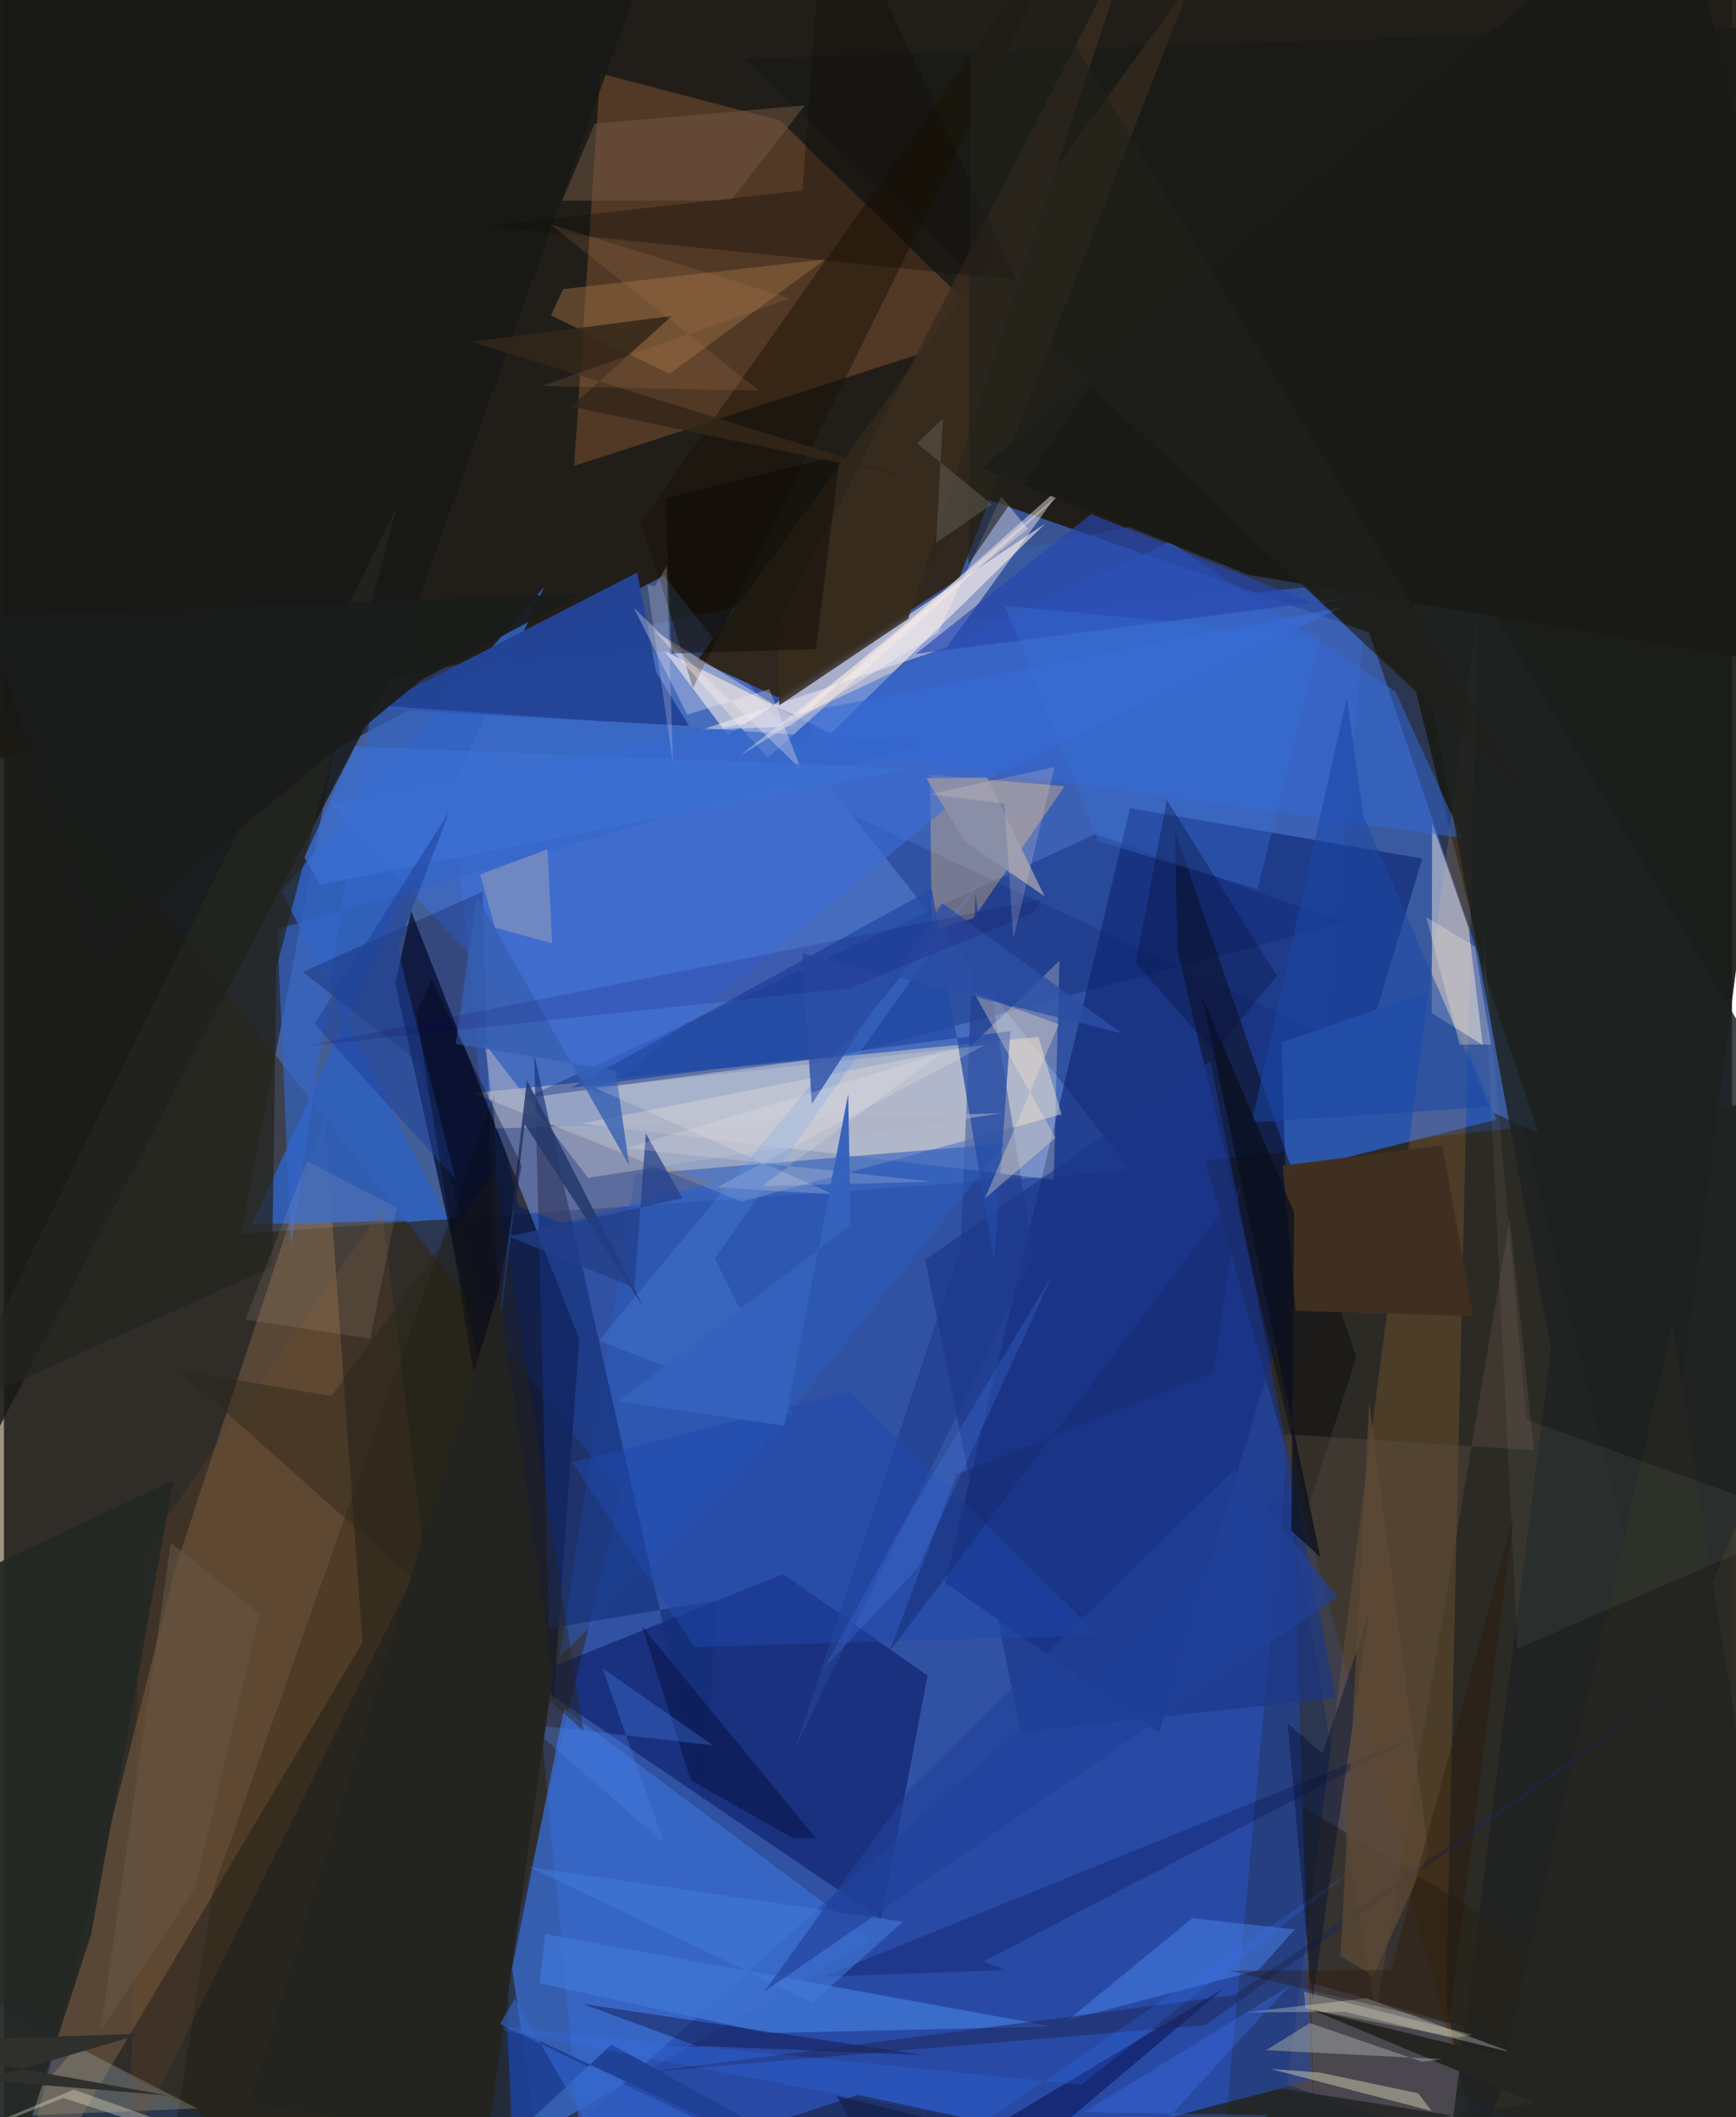 <svg xmlns="http://www.w3.org/2000/svg" width="228" height="278" viewBox="0 0 836 1024"><path fill="#2b3650" d="M0 0h836v1024H0z"/><path fill="#345fc8" fill-opacity=".678" d="M586.33 1077.442L283.62 1086l-72.052-760.228 448.476-44.694z"/><path fill="#211e17" fill-opacity=".957" d="M898-6.084L-33.585-62-62 379.06l954.13-195.506z"/><path fill="#5b85d6" fill-opacity=".522" d="M159.737 362.58l-45.015 234.1 430.707-30.41-226.195-287.863z"/><path fill="#362400" fill-opacity=".49" d="M-55.637 940.128L-62 264.59l360.302 457.894L211.155 1086z"/><path fill="#2c2a24" fill-opacity=".984" d="M898 1086V528.353l-316.843 32.894 126.698 455.079z"/><path fill="#1a1b17" fill-opacity=".929" d="M795.808 791.075L682.897 333.81 357.565 28.504l540.258-17.17z"/><path fill="#3f65b9" fill-opacity=".761" d="M742.533 548.345l-82.044-242.352-188.528-65.796-98.08 137.004z"/><path fill="#0a216c" fill-opacity=".565" d="M455.358 765.533l89.404-374.67 141.4 24.394-127.39 422.8z"/><path fill="#e0d6c8" fill-opacity=".51" d="M500.464 501.504l11.174 37.432-154.807 42.259-129.913-52.528z"/><path fill="#0b1433" fill-opacity=".792" d="M196.976 440.755l-7.665 34.965 76.503 346.817 12.443-175.07z"/><path fill="#c97e44" fill-opacity=".286" d="M288.435 35.527l-12.592 189.787 203.197-65.867L375.527 58.321z"/><path fill="#f4eae5" fill-opacity=".608" d="M350.264 355.575L319.68 314.97l80.293 39.781 103.686-101.435z"/><path fill="#fcb46c" fill-opacity=".196" d="M173.41 794.41l-18.233-254.957-71.875 217.64L.422 1086z"/><path fill="#171916" fill-opacity=".835" d="M-62-53.702l369.784 43.074-120.741 338.64L-62 804.592z"/><path fill="#396bce" fill-opacity=".757" d="M420.578 938.187l-163.112 94.41-11.649-80.38 25.173-125.843z"/><path fill="#001159" fill-opacity=".494" d="M446.803 810.442l-22.442 117.735L252.31 811.256l124.727-49.923z"/><path fill="#30281d" fill-opacity=".988" d="M335.558 319.29L574.298-8.683 462.092 279.732l-87.555 57.564z"/><path fill="#3060bb" fill-opacity=".906" d="M214.53 589.955l-94.608 2.17L261.419 283.75 134.24 431.046z"/><path fill="#2b55a9" d="M721.935 541.571l-25.698-64.584-78.19 27.212 1.884 63.02z"/><path fill="#fca947" fill-opacity=".153" d="M620.795 1008.2l90.523 31.3-13.74-71.445 15.343-672.117z"/><path fill="#0a2571" fill-opacity=".369" d="M407.312 510.202l-155.395 20.972 276.145-127.791 120.113 42.94z"/><path fill="#2245a6" fill-opacity=".565" d="M623.484 717.807l8.722 287.69-175.668 55.556-178.923-33.862z"/><path fill="#fec972" fill-opacity=".341" d="M448.825 449.752l20.17-5.578 44.122-63.913-65.153-5.525z"/><path fill="#234396" fill-opacity=".984" d="M178.146 342.747l128.226-65.846 9.064 48.014 15.964 26.231z"/><path fill="#f2e7de" fill-opacity=".471" d="M690.868 397.932l17.674 50.894 6.837 56.561-24.65-15.393z"/><path fill="#0d0c11" fill-opacity=".506" d="M654.257 656.227l-23.411 73.268-63.133-270.017-1.222-57.562z"/><path fill="#3b6fd8" fill-opacity=".592" d="M468.285 380.57l178.16-86.673-488.461 95.02L287.675 529.87z"/><path fill="#24408e" fill-opacity=".737" d="M498.225 607.584l-28.29-174.95-7.225 171.596-80.398 242.401z"/><path fill="#fef7fa" fill-opacity=".435" d="M337.04 353.114l119.005-39.94 57.788-80.016-133.046 118.184z"/><path fill="#fff6e2" fill-opacity=".259" d="M279.26 543.441l188.289-37.274 43.052-41.48-2.787 105.925z"/><path fill="#2b5bbb" fill-opacity=".573" d="M353.216 716.758l-84.5 84.891 36.567-233.621 178.875-14.925z"/><path fill="#3368d3" fill-opacity=".529" d="M361.992 357.169l201.771-95.06 109.445 72.416 32.26 70.76z"/><path fill="#1f2222" fill-opacity=".835" d="M748.456 652.794L665.933 204.72 898 593.22 693.227 1086z"/><path fill="#120f00" fill-opacity=".275" d="M74.172 1086l26.735-170.971 136.428-386.376L245.903 1086z"/><path fill="#1a1104" fill-opacity=".459" d="M521.838-50.124l-213.755 302.63 7.024 20.907 18.17 59.425z"/><path fill="#142e78" fill-opacity=".635" d="M263.624 787.57l81.23-13.426-6.626 97.226-81.705-361.254z"/><path fill="#ffefe4" fill-opacity=".392" d="M369.52 366.543l-54.516-61.214 67.047 41.22 134.976-112.907z"/><path fill="#996d45" fill-opacity=".486" d="M397.226 125.437l-75.335 55.451-57.235-28.356 5.812-12.7z"/><path fill="#3f75d4" fill-opacity=".776" d="M507.332 980.14l-138.312 3.205-109.957-24.164 2.894-23.75z"/><path fill="#0d195d" fill-opacity=".643" d="M474.648 1031.023l-71.887-17.305 40 72.282 147.065-124.012z"/><path fill="#272318" fill-opacity=".561" d="M634.264 1038.527l-6.15-164.936L898 1035.816l-266.059-76.923z"/><path fill="#3466c9" fill-opacity=".659" d="M178.031 341.02l-39.224 261.563-6.602-153.166 312.097-89.734z"/><path fill="#467de3" fill-opacity=".561" d="M574.938 927.766L514.9 976.873l91.994-23.981 17.565-19.665z"/><path fill="#5d4f45" fill-opacity=".388" d="M740.168 701.434l-123.63-7.95 47.11 280.655 64.84-384.787z"/><path fill="#242620" fill-opacity=".733" d="M131.836 467.988l58.123-222.82L-23.557 681.77l153.25-69.025z"/><path fill="#fafce1" fill-opacity=".275" d="M730.36 992.967l-71.19-26.5-58.385 6.847 48.077-.248z"/><path fill="#989670" fill-opacity=".376" d="M93.635 1019.795L35.36 989.909-49.621 1086l31.957-61.656z"/><path fill="#cac8ad" fill-opacity=".506" d="M612.834 1000.682l77.878 20.33-6.587-8.58-47.577-10.027z"/><path fill="#1b3688" fill-opacity=".624" d="M491.89 837.81l152.529-16.685-60.78-307.92-137.96 96.045z"/><path fill="#224ba6" fill-opacity=".741" d="M486.872 498.732l-7.792 111.674-30.151-180.42-174.676 96.162z"/><path fill="#000035" fill-opacity=".239" d="M144.481 470.083l87.071-38.76 6.78 223.5-36.95-140.408z"/><path fill="#02063f" fill-opacity=".255" d="M473.9 948.654l209.236-108.787-286.874 116.229 88.035-3.268z"/><path fill="#403021" fill-opacity=".992" d="M618.61 563.757l77.26-9.783 14.884 82.62-85.884-2.604z"/><path fill="#191916" d="M472.89 226.452l129.37 51.608L898 327.575 810.29-62z"/><path fill="#7d5126" fill-opacity=".196" d="M61.057 1038.526L203.284 751.49l-20.5-166.88-117.28 168.34z"/><path fill="#c56e01" fill-opacity=".173" d="M236.927 533.161l12.139 50.201 20.594 8.143 72.434-19.199z"/><path fill="#fff7fa" fill-opacity=".29" d="M304.662 293.87l25.858 51.795 39.752-12.327 15.694 39.19z"/><path fill="#2647af" fill-opacity=".659" d="M634.791 292.416l-108.828-43.764-84.797 67.595 209.107-27.007z"/><path fill="#242824" fill-opacity=".937" d="M42.114 935.764l39.863-219.796-130.66 61.63L-6.658 1086z"/><path fill="#c0b7b0" fill-opacity=".369" d="M237.619 448.705l27.606 7.539-2.315-45.518-32.464 12.302z"/><path fill="#0a0126" fill-opacity=".353" d="M279.925 969.21l57.064 20.991-23.104-1.548 130.85 5.27z"/><path fill="#382c1f" fill-opacity=".855" d="M437.442 299.252l-62.376 41.905-.76-39.048L546.822-33.246z"/><path fill="#8b8fa8" fill-opacity=".98" d="M475.611 376.063l-29.395.391 18.72 30.639 38.442 26.334z"/><path fill="#fee8c8" fill-opacity=".329" d="M474.575 579.637l35.681-84.2-40.977-15.182 39.443 70.048z"/><path fill="#aeb2c4" fill-opacity=".545" d="M232.684 504.849l5 40.94 244.951-7.398-200.025 31.296z"/><path fill="#365fb2" fill-opacity=".788" d="M295.88 517.75l-77.308-12.843 10.106-71.516 73.749 130.192z"/><path fill="#765b46" fill-opacity=".486" d="M351.697 96.906l-81.626.164 15.682-37.253 101.69-8.869z"/><path fill="#1d3f94" fill-opacity=".933" d="M293.955 988.86L468.659 1086 243.324 979.605l2.853 53.667z"/><path fill="#fff1e9" fill-opacity=".365" d="M451.929 305.998l-95.841 59.495 139.26-109.646-12.835-15.725z"/><path fill="#1a48a6" fill-opacity=".525" d="M649.65 337.335l8.046 57.57L718.62 535.4l-114.963 7.46z"/><path fill="#232423" fill-opacity=".839" d="M386.713 1070.207l485.92-72.716-1.498 52.567-253.531-39.956z"/><path fill="#2a2416" fill-opacity=".424" d="M158.341 675.222l-73.625-12.404L280.36 837.122l-42.663-270.756z"/><path fill="#130d06" fill-opacity=".361" d="M386.303 92.102L397.657-62l92.153 197.358-257.52-26.025z"/><path fill="#0b174e" fill-opacity=".635" d="M392.727 889.054l-10.778.148-49.695-28.176-23.513-74.382z"/><path fill="#fcf9f3" fill-opacity=".188" d="M345.038 574.278l129.23-68.672-188.64 20.408 115.69 51.681z"/><path fill="#5794ed" fill-opacity=".255" d="M287.794 648.396l94.334 36.925-38.25-76.618 130.63-185.346z"/><path fill="#23386a" fill-opacity=".839" d="M251.955 543.76l57.442 88.503-56.414-109.834-20.572 178.552z"/><path fill="#214aae" fill-opacity=".482" d="M529.554 790.946l-195.452 5.663-59.164-89.334 134.511-34.383z"/><path fill="#090f1c" fill-opacity=".722" d="M636.927 753.296l-14.128-13.018 1.382-153.781-44.548-104.321z"/><path fill="#2b4fa6" fill-opacity=".788" d="M386.23 461.098l4.575 72.912 63.158-97.18 87.094 63.049z"/><path fill="#242520" d="M726.374 994.959l-93.639-22.929 242.628 101.388L807.117 641.1z"/><path fill="#437bd9" fill-opacity=".557" d="M254.175 902.968l104.015 49.708 32.815 16.044 43.963-39.273z"/><path fill="#1f2654" fill-opacity=".51" d="M595.562 964.885l239.85-167.394-253.986 181.89-268.304 22.609z"/><path fill="#9ea4a1" fill-opacity=".533" d="M631.742 978.469l54.43 18.75 9.179-1.294-84.77-4.308z"/><path fill="#21211c" fill-opacity=".596" d="M466.564 273.037l59.126-86.472 212.386 200.068L467.874-62z"/><path fill="#ffe9ca" fill-opacity=".098" d="M190.105 584.268l-12.95 63.193-60.453-9.207 29.948-76.618z"/><path fill="#3573f8" fill-opacity=".22" d="M474.055 1026.48l-251.069-48.043 298.302 29.909 131.493-104.057z"/><path fill="#090602" fill-opacity=".412" d="M404.403 220.177l-11.52 93.761-70.002 2.122-2.82-75.127z"/><path fill="#000e2f" fill-opacity=".404" d="M660.32 780.699l-27.342 187.314-11.96-134.468 16.945 14.614z"/><path fill="#ebfff4" fill-opacity=".051" d="M732.196 797.427l141.792-61.415-137.635-49.485L715.2 448.482z"/><path fill="#332619" fill-opacity=".843" d="M274.464 196.705l48.651-43.885-97.109 12.48 210.65 65.303z"/><path fill="#3b70d2" fill-opacity=".745" d="M439.653 371.562l-269.946-10.455-24.332 53.57 7.604 13.132z"/><path fill="#3a72d5" fill-opacity=".357" d="M484.344 293.012l44.99 113.857 77.06 23.187 30.745-122.339z"/><path fill="#2f2f2b" d="M67.18 983.6l-76.94 22.504 88.994 7.41L-62 987.883z"/><path fill="#1f429d" fill-opacity=".561" d="M190.268 458.284l25.16-65.672-65.192 102.583 68.218 75.215z"/><path fill="#091341" fill-opacity=".353" d="M547.509 465.78l37.927 42.998 30.4-36.828-53.266-85.029z"/><path fill="#1a1c1b" fill-opacity=".941" d="M201.63 329.053l77.208-41.943-287.649 10.835 52.97 160.194z"/><path fill="#22429a" fill-opacity=".643" d="M595.083 710.667L438.698 864.73l-70.887 98.53 277.37-191z"/><path fill="#fff1dc" fill-opacity=".275" d="M688.1 443.606l16.058 61.607 15.221.026-7.795-47.389z"/><path fill="#000010" fill-opacity=".329" d="M250.492 563.747l-43.608-89.959-7.426 16.032 29.83 187.777z"/><path fill="#19223b" fill-opacity=".576" d="M413.146 1013.221L191.08 1086l-197.606-61.765 486.632 3.36z"/><path fill="#4a86f2" fill-opacity=".298" d="M253.235 833.89l89.759 10.268-53.45-37.295 29.845 84.593z"/><path fill="#fcf6d9" fill-opacity=".314" d="M234.845 1082.142l-201.064-71.449L-62 1050.472l90.727-35.774z"/><path fill="#fffdd7" fill-opacity=".235" d="M628.91 963.313l.67 8.178 73.409 14.086 7.18-1.523z"/><path fill="#417afe" fill-opacity=".282" d="M506.858 1086l104.989-63.017-89.289-1.43 99.06-60.842z"/><path fill="#232420" fill-opacity=".984" d="M239.37 624.387l-120.286 392.112 114.401 21.248 32.055-227.343z"/><path fill="#172c73" fill-opacity=".525" d="M585.473 663.735l-124.654 49.35-32.43 85.692 169.534-224.469z"/><path fill="#e2e1f7" fill-opacity=".239" d="M314.869 283.545l-3.634-.84 12.455 87.037-3.063-95.869z"/><path fill="#675744" fill-opacity=".58" d="M46.735 982.201l45.638-69.25 31.223-132.25-42.847-34.534z"/><path fill="#233e8a" fill-opacity=".725" d="M310.519 548.272l17.7 31.308-84.056 18.427 60.848 24.863z"/><path fill="#3568d0" fill-opacity=".576" d="M247.179 966.525l-7.224 12.43L460.957 1086H315.29z"/><path fill="#bc885a" fill-opacity=".165" d="M365.34 189l-101.191-80.598 116.27 35.937-120.13 42.35z"/><path fill="#0e035e" fill-opacity=".153" d="M409.362 477.935l89.306-36.702 2.839-6.145-355.408 70.864z"/><path fill="#ffe4d4" fill-opacity=".184" d="M508.262 370.949l-19.976 83.132-4.199-65.367-36.297-4.603z"/><path fill="#5d4935" fill-opacity=".729" d="M689.228 896.515l-26.856 59.046-15.795-9.508 13.898-267.757z"/><path fill="#4c88f6" fill-opacity=".212" d="M434.564 737.576l-37.796 69.168 45.46-48.552 65.337-142.166z"/><path fill="#635f57" fill-opacity=".498" d="M454.266 202.433l-3.322 60.158 26.958-18.648-36.146-29.526z"/><path fill="#fef9ea" fill-opacity=".18" d="M301.088 555.3l147.945 16.26-82.265 2.095 86.325-63.978z"/><path fill="#2b1403" fill-opacity=".318" d="M670.972 952.87l59.455-219.998-31.487 245.79-106.157-25.526z"/><path fill="#3562bd" fill-opacity=".969" d="M409.572 592.517l-1.156-63.392-30.888 160.425-80.418-11.761z"/></svg>